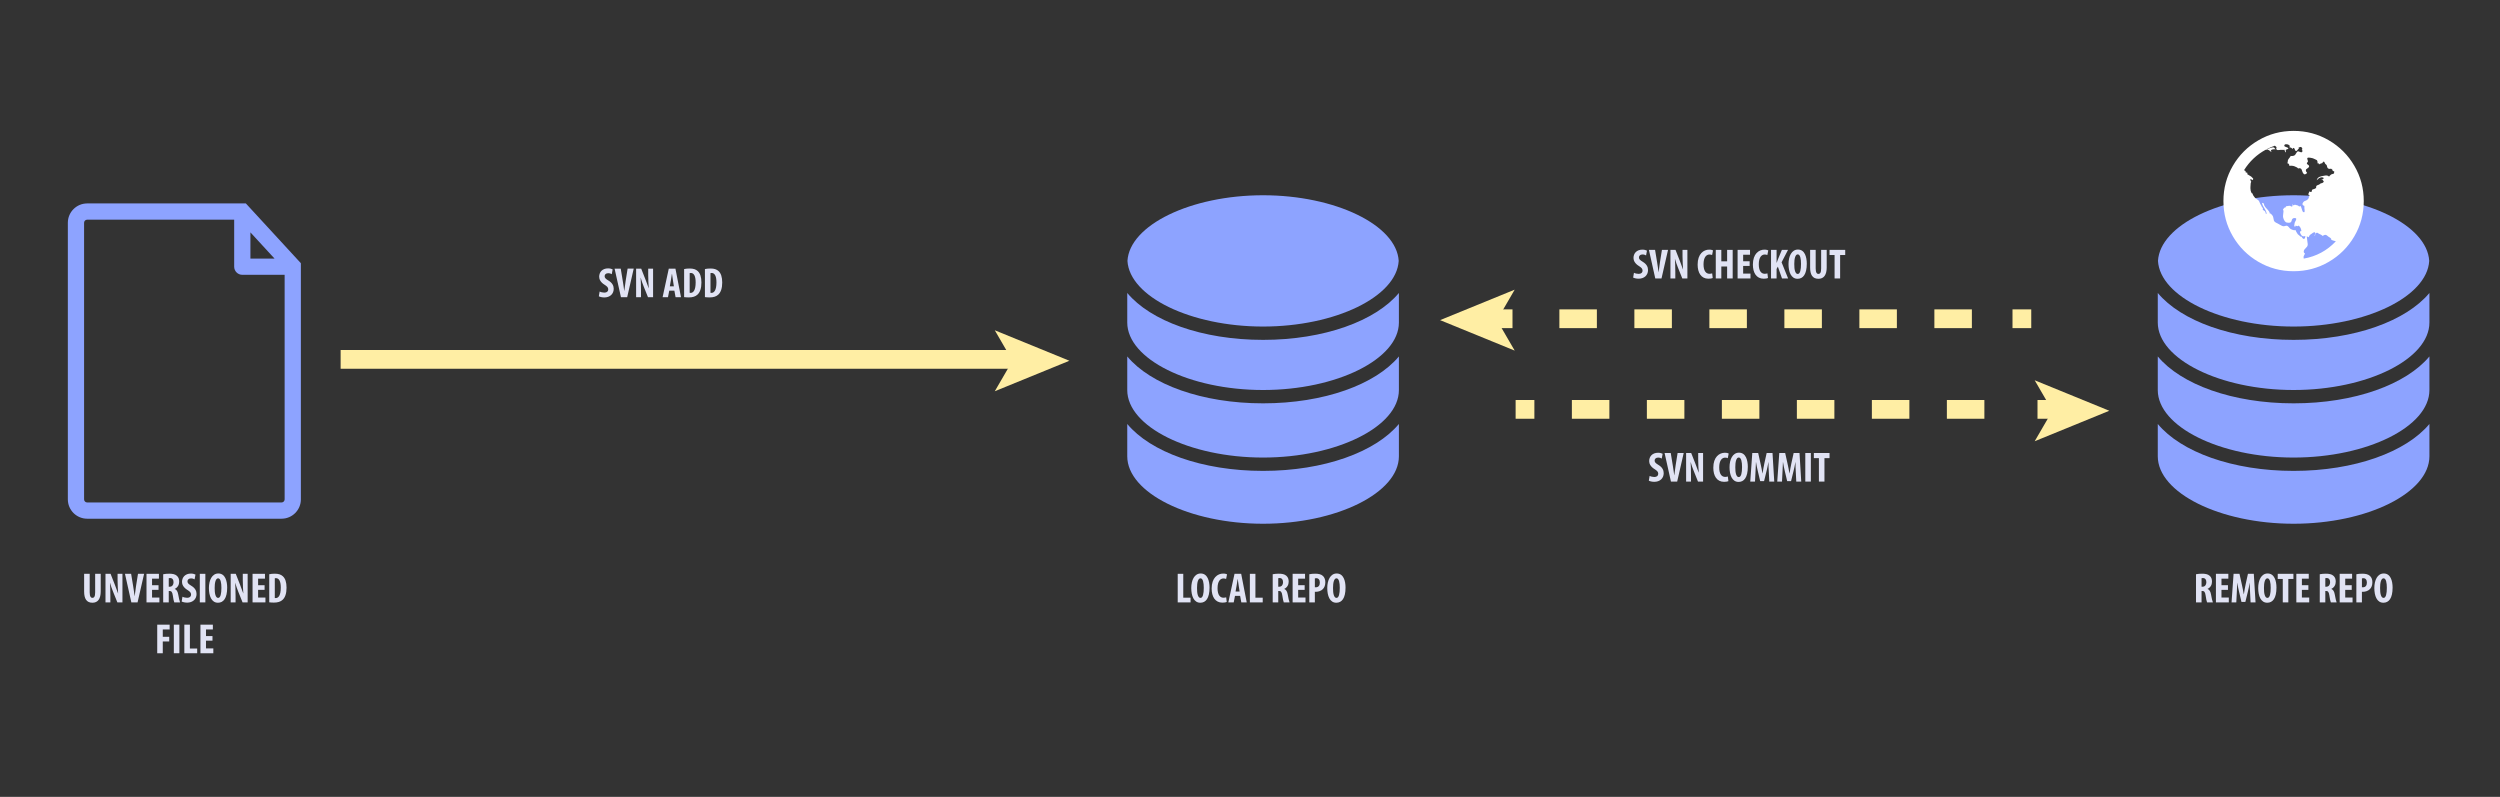 <svg version="1.1" id="Layer_1" xmlns="http://www.w3.org/2000/svg" xmlns:xlink="http://www.w3.org/1999/xlink" x="0px" y="0px"
	 width="800px" height="255px" viewBox="0 0 800 255" enable-background="new 0 0 800 255" xml:space="preserve">
<rect x="0" y="0" width="800" height="255" fill="#333333" stroke="none"/>
<path fill="#8DA3FF" d="M78.674,65.098H27.896c-3.409,0-6.186,2.778-6.186,6.188v88.513c0,3.415,2.777,6.189,6.186,6.189h62.197
	c3.413,0,6.187-2.774,6.187-6.189V84.229L78.674,65.098z M80.134,74.357l7.717,8.387h-7.717V74.357z M91.085,159.8
	c0,0.544-0.447,0.991-0.994,0.991H27.896c-0.547,0-0.99-0.447-0.99-0.991V71.286c0-0.547,0.443-0.99,0.99-0.99h47.04v15.047
	c0,1.433,1.167,2.595,2.6,2.595h13.549V159.8z"/>
<g>
	<g>
		<path fill="#8DA3FF" d="M733.95,62.483c23.157,0,42.738,9.561,43.4,21.005c-0.662,11.444-20.243,21.007-43.4,21.007
			s-42.735-9.561-43.399-21.007C691.215,72.043,710.793,62.483,733.95,62.483z"/>
		<path fill="#8DA3FF" d="M777.414,146c0,11.707-19.901,21.598-43.464,21.598c-23.56,0-43.462-9.891-43.462-21.598v-10.328
			c7.441,8.934,23.897,15.011,43.462,15.011c19.565,0,36.022-6.078,43.464-15.011V146L777.414,146z"/>
		<path fill="#8DA3FF" d="M777.414,124.819c0,11.707-19.901,21.599-43.464,21.599c-23.56,0-43.462-9.892-43.462-21.599v-10.758
			c7.441,8.933,23.897,15.008,43.462,15.008c19.565,0,36.022-6.079,43.464-15.008V124.819L777.414,124.819z"/>
		<path fill="#8DA3FF" d="M777.414,103.204c0,11.708-19.901,21.598-43.464,21.598c-23.56,0-43.462-9.89-43.462-21.598v-9.452
			c7.441,8.935,23.897,15.007,43.462,15.007c19.565,0,36.022-6.075,43.464-15.007V103.204z"/>
	</g>
</g>
<g>
	<path fill="#FFFFFF" d="M753.394,53.067c-2.008-3.44-4.732-6.163-8.171-8.171c-3.441-2.008-7.196-3.011-11.271-3.011
		c-4.073,0-7.832,1.003-11.271,3.011c-3.44,2.007-6.163,4.731-8.171,8.171c-2.008,3.44-3.012,7.197-3.012,11.271
		c0,4.074,1.004,7.83,3.012,11.271c2.008,3.439,4.73,6.163,8.171,8.171c3.439,2.007,7.196,3.011,11.271,3.011
		c4.073,0,7.832-1.004,11.271-3.011c3.438-2.007,6.163-4.731,8.171-8.171s3.011-7.198,3.011-11.271
		C756.404,60.264,755.401,56.506,753.394,53.067z M736.76,76.151c-0.195-0.234-0.264-0.429-0.204-0.585
		c-0.021,0.098-0.088,0.186-0.205,0.263c-0.098-0.117-0.272-0.263-0.527-0.438c-0.253-0.175-0.428-0.321-0.525-0.438
		c-0.039-0.059-0.093-0.142-0.161-0.249c-0.068-0.107-0.155-0.248-0.263-0.425c-0.106-0.174-0.185-0.326-0.234-0.453
		c-0.048-0.126-0.052-0.199-0.014-0.219c-0.371,0.157-0.905,0.049-1.607-0.321c-0.137-0.077-0.341-0.283-0.615-0.614
		c-0.271-0.332-0.555-0.477-0.848-0.438c-0.097,0.018-0.229,0.053-0.395,0.102c-0.165,0.049-0.306,0.073-0.423,0.073
		s-0.273-0.038-0.469-0.118c-0.155-0.057-0.366-0.17-0.629-0.334c-0.263-0.166-0.443-0.27-0.54-0.307
		c-0.253-0.137-0.381-0.205-0.381-0.205l-0.467-0.233c-0.117-0.059-0.239-0.151-0.365-0.277c-0.128-0.127-0.21-0.259-0.248-0.395
		c-0.039-0.117-0.088-0.351-0.146-0.703c-0.059-0.351-0.137-0.604-0.234-0.76c-0.116-0.194-0.283-0.389-0.496-0.584
		c-0.216-0.195-0.409-0.292-0.586-0.292c0.156,0,0.156-0.131,0-0.396c-0.155-0.263-0.292-0.453-0.409-0.568
		c-0.038-0.04-0.155-0.166-0.351-0.381c-0.195-0.213-0.36-0.399-0.497-0.555c-0.137-0.156-0.254-0.336-0.35-0.542
		c-0.099-0.205-0.117-0.375-0.06-0.511c0.019-0.02,0-0.049-0.058-0.088c-0.059-0.038-0.132-0.078-0.221-0.117
		c-0.086-0.039-0.17-0.073-0.247-0.103c-0.079-0.029-0.137-0.043-0.178-0.043c0.041,0.078,0.084,0.219,0.134,0.425
		c0.047,0.205,0.103,0.356,0.16,0.453c0.039,0.079,0.205,0.361,0.497,0.847c0.508,0.818,0.74,1.423,0.701,1.813
		c-0.116,0.039-0.195,0.019-0.233-0.059c-0.039-0.077-0.069-0.185-0.088-0.321c-0.021-0.137-0.039-0.234-0.059-0.292
		c-0.058-0.117-0.21-0.245-0.454-0.381c-0.243-0.135-0.395-0.272-0.453-0.409c0.021,0,0.044-0.009,0.073-0.03
		c0.031-0.02,0.055-0.029,0.074-0.029c0.02-0.175-0.082-0.398-0.307-0.672c-0.225-0.272-0.317-0.467-0.277-0.584
		c-0.157-0.117-0.294-0.347-0.41-0.687c-0.117-0.342-0.215-0.561-0.292-0.659c-0.079-0.117-0.176-0.219-0.292-0.307
		c-0.117-0.088-0.264-0.185-0.438-0.292c-0.176-0.107-0.293-0.179-0.352-0.219c-0.039-0.019-0.116-0.107-0.233-0.263
		c-0.645-0.78-0.838-1.198-0.585-1.257c-0.253,0.059-0.464-0.131-0.629-0.571c-0.167-0.438-0.22-0.774-0.161-1.008l-0.059-0.029
		c0.02-0.078,0.029-0.307,0.029-0.687c0-0.381,0.025-0.726,0.073-1.039c0.049-0.311,0.143-0.467,0.277-0.467
		c-0.135,0.02-0.237-0.102-0.305-0.365c-0.069-0.263-0.075-0.444-0.017-0.541c0.02-0.059,0.107-0.02,0.264,0.117
		c0.156,0.135,0.244,0.223,0.262,0.263c0.254-0.137,0.353-0.312,0.294-0.527c-0.04-0.077-0.244-0.282-0.615-0.614
		c-0.838-0.546-1.267-0.809-1.285-0.789c0.117-0.215,0.087-0.4-0.088-0.557c-0.195,0.119-0.307,0.146-0.336,0.089
		c-0.029-0.059-0.055-0.166-0.073-0.322c-0.021-0.157-0.068-0.245-0.146-0.263c-0.098-0.02-0.215-0.099-0.351-0.234
		c1.733-2.768,4.023-4.932,6.87-6.492c0.117-0.018,0.33-0.029,0.644-0.029c0.155,0.02,0.301,0.069,0.438,0.146
		c0.138,0.078,0.278,0.186,0.424,0.321c0.146,0.137,0.259,0.234,0.336,0.292c0.04-0.117-0.009-0.292-0.146-0.526
		c0.04-0.117,0.255-0.233,0.643-0.35c0.45-0.059,0.742-0.049,0.879,0.029c-0.116-0.175-0.312-0.419-0.584-0.73l-0.146,0.145
		c-0.157-0.136-0.566-0.068-1.229,0.206c-0.037,0.019-0.135,0.073-0.292,0.16c-0.155,0.088-0.282,0.151-0.379,0.191
		c-0.117,0.038-0.233,0.048-0.351,0.029c0.934-0.507,1.851-0.907,2.748-1.199c0.058,0.039,0.155,0.122,0.292,0.249
		c0.137,0.126,0.243,0.219,0.32,0.277c-0.058-0.039-0.096-0.02-0.116,0.059c-0.078,0.233-0.078,0.429,0,0.584
		c0.098,0.137,0.229,0.214,0.395,0.234s0.365,0.009,0.599-0.029c0.234-0.039,0.391-0.059,0.47-0.059l0.293,0.029
		c0.622,0.059,0.866,0,0.729-0.175c0.059,0.078,0.126,0.239,0.204,0.482c0.079,0.245,0.166,0.415,0.264,0.513
		c0.098-0.079,0.117-0.215,0.058-0.409c-0.058-0.195-0.058-0.332,0-0.41c0.02-0.039,0.079-0.078,0.176-0.117
		c0.098-0.039,0.21-0.083,0.336-0.132c0.128-0.049,0.21-0.083,0.25-0.102c0.117-0.079,0.038-0.214-0.235-0.409
		c-0.038-0.02-0.121-0.049-0.246-0.088c-0.128-0.038-0.24-0.078-0.338-0.117s-0.199-0.093-0.307-0.161
		c-0.106-0.068-0.155-0.146-0.146-0.234c0.01-0.088,0.063-0.201,0.16-0.336c0.117-0.099,0.308-0.137,0.57-0.117
		c0.263,0.019,0.464,0.068,0.6,0.145c0.527,0.293,0.605,0.556,0.235,0.791c0.194,0.018,0.429,0.097,0.7,0.234
		c0.272,0.137,0.381,0.283,0.322,0.438c0.156-0.292,0.312-0.438,0.469-0.438c0.097,0.02,0.189,0.151,0.277,0.394
		s0.141,0.375,0.159,0.395c0.156,0.215,0.312,0.263,0.469,0.146c0.155-0.117,0.315-0.287,0.483-0.511
		c0.164-0.225,0.257-0.327,0.277-0.307c-0.196-0.077-0.215-0.155-0.059-0.233c0.292-0.175,0.556-0.225,0.788-0.146
		c0.059,0.039,0.138,0.128,0.233,0.264c0.176,0.35,0.146,0.517-0.087,0.496c0.176,0.157,0.247,0.352,0.219,0.586
		s-0.181,0.34-0.454,0.322c-0.097,0-0.237-0.049-0.424-0.146c-0.185-0.098-0.326-0.151-0.423-0.161
		c-0.099-0.01-0.235,0.043-0.411,0.161c-0.077,0.097-0.18,0.263-0.307,0.497c-0.126,0.234-0.239,0.4-0.336,0.497
		c-0.292,0.292-0.779,0.4-1.462,0.321c0.06,0,0.054,0.059-0.015,0.176c-0.068,0.117-0.161,0.248-0.277,0.395
		c-0.117,0.146-0.186,0.229-0.206,0.248c-0.175,0.195-0.292,0.42-0.35,0.673c0,0.039-0.009,0.17-0.029,0.395
		c-0.021,0.223-0.059,0.395-0.117,0.512c0.233-0.059,0.419,0.058,0.556,0.351c0.116,0.273,0.116,0.42,0,0.438
		c0.643-0.097,1.208-0.057,1.696,0.118c0.7,0.253,1.103,0.506,1.198,0.76c0.116-0.175,0.399-0.186,0.848-0.029
		c0.176,0.097,0.331,0.389,0.468,0.876c0.079,0.292,0.21,0.546,0.395,0.76c0.186,0.214,0.386,0.272,0.6,0.175l0.087-0.059
		c0.078-0.039,0.143-0.073,0.19-0.102c0.049-0.029,0.102-0.068,0.161-0.117c0.058-0.049,0.092-0.093,0.102-0.131
		c0.009-0.039-0.006-0.079-0.044-0.117c-0.137-0.117-0.237-0.278-0.307-0.482c-0.066-0.205-0.053-0.386,0.045-0.541
		c0.058-0.078,0.214-0.195,0.466-0.352c0.254-0.155,0.411-0.311,0.47-0.468c0.079-0.254-0.02-0.462-0.293-0.628
		s-0.409-0.316-0.409-0.453c0-0.099,0.062-0.215,0.189-0.352c0.127-0.136,0.181-0.263,0.162-0.38c0-0.059-0.035-0.181-0.104-0.365
		c-0.066-0.186-0.106-0.322-0.117-0.409c-0.01-0.088,0.034-0.19,0.132-0.307c0.137-0.078,0.458-0.073,0.966,0.015
		c0.506,0.088,0.838,0.179,0.993,0.278c0.06,0.038,0.186,0.097,0.381,0.175c0.194,0.077,0.365,0.16,0.512,0.249
		c0.146,0.087,0.229,0.17,0.247,0.248h-0.145c0.135,0.117,0.219,0.253,0.248,0.41c0.029,0.156-0.044,0.273-0.219,0.35
		c0.115-0.019,0.271,0.011,0.467,0.088c0.312,0.117,0.321,0.225,0.029,0.321c0.059-0.019,0.142-0.039,0.249-0.059
		c0.105-0.018,0.189-0.048,0.248-0.087c0.038-0.019,0.088-0.053,0.146-0.102c0.06-0.048,0.103-0.079,0.132-0.088
		c0.029-0.009,0.073-0.02,0.132-0.029s0.117,0.005,0.175,0.044c0.021,0,0.062-0.049,0.132-0.146
		c0.066-0.097,0.141-0.194,0.218-0.292c0.078-0.097,0.146-0.146,0.206-0.146c0.058,0,0.111,0.024,0.16,0.073
		c0.048,0.049,0.087,0.102,0.116,0.161c0.029,0.058,0.059,0.122,0.088,0.19c0.029,0.067,0.053,0.122,0.073,0.161
		c0.038,0.098,0.131,0.2,0.277,0.307c0.146,0.108,0.237,0.21,0.276,0.307c0.021,0.059,0.06,0.205,0.117,0.439
		c0.059,0.234,0.138,0.395,0.234,0.482c0.097,0.088,0.243,0.161,0.438,0.219c0.039,0.02,0.128,0.01,0.263-0.029
		c0.136-0.039,0.248-0.049,0.337-0.029c0.087,0.019,0.131,0.097,0.131,0.234c0.116-0.117,0.176-0.195,0.176-0.234
		c0.02,0.253,0.082,0.458,0.189,0.613c0.108,0.156,0.277,0.225,0.511,0.205l-0.058,0.643c-0.059,0.098-0.204,0.171-0.438,0.219
		c-0.233,0.049-0.38,0.093-0.438,0.131c-0.059,0.02-0.201,0.137-0.425,0.352c-0.225,0.214-0.316,0.341-0.277,0.38
		c-0.331-0.371-0.828-0.479-1.49-0.322c-0.74,0.117-1.248,0.234-1.521,0.351c-0.311,0.156-0.526,0.302-0.643,0.438
		c-0.021,0.02-0.054,0.087-0.103,0.204c-0.048,0.117-0.097,0.225-0.145,0.321c-0.051,0.097-0.093,0.146-0.131,0.146
		c0.116-0.019,0.248-0.112,0.394-0.278s0.239-0.258,0.277-0.277c0.507-0.331,0.925-0.448,1.259-0.348
		c0.429,0.117,0.496,0.272,0.204,0.468c-0.038,0.039-0.141,0.053-0.307,0.044c-0.165-0.01-0.277-0.005-0.336,0.014
		c0.177,0.039,0.321,0.093,0.439,0.161c0.116,0.068,0.146,0.161,0.087,0.278c0.312,0.175,0.37,0.371,0.176,0.584
		c-0.254,0.254-0.555,0.361-0.906,0.321c0.06,0,0.06,0.04,0,0.117l-0.497,0.322c-0.039,0.02-0.167,0.069-0.38,0.146
		c-0.216,0.079-0.362,0.166-0.438,0.263c-0.059,0.078-0.088,0.195-0.088,0.352s-0.011,0.273-0.029,0.351
		c-0.021,0.079-0.099,0.097-0.233,0.059c-0.059,0.117-0.239,0.21-0.542,0.278c-0.302,0.067-0.501,0.17-0.6,0.307
		c0.117,0.157,0.107,0.312-0.029,0.467c-0.233,0.195-0.438,0.175-0.613-0.059c-0.097,0.04-0.171,0.137-0.219,0.293
		c-0.05,0.156-0.123,0.263-0.22,0.322c0.137,0.214,0.117,0.371-0.059,0.468c0.02,0,0.063,0.02,0.132,0.058
		c0.067,0.039,0.141,0.088,0.219,0.146c0.079,0.058,0.126,0.087,0.146,0.087c-0.079,0.175-0.187,0.263-0.321,0.263
		c0.117,0.312-0.029,0.653-0.438,1.022c-0.079,0.079-0.201,0.157-0.365,0.234c-0.167,0.078-0.317,0.142-0.454,0.19
		c-0.137,0.049-0.214,0.083-0.234,0.102c-0.195,0.177-0.341,0.356-0.438,0.542c-0.097,0.185-0.111,0.365-0.043,0.541
		c0.067,0.175,0.248,0.292,0.541,0.351l0.028,0.234v0.525l0.029,0.234c0.02,0.137,0.035,0.259,0.044,0.367s0.009,0.243,0,0.409
		c-0.009,0.165-0.054,0.258-0.132,0.277c-0.077,0.021-0.185,0-0.321-0.058c-0.156-0.079-0.342-0.507-0.557-1.288
		c-0.038-0.194-0.155-0.427-0.35-0.701c-0.099,0.097-0.181,0.161-0.249,0.19c-0.067,0.029-0.117,0.035-0.145,0.014
		c-0.029-0.02-0.084-0.063-0.161-0.131c-0.079-0.068-0.146-0.123-0.205-0.161c-0.098-0.057-0.269-0.106-0.513-0.145
		c-0.242-0.04-0.394-0.089-0.452-0.146c-0.468,0.35-0.751,0.262-0.848-0.263c-0.04,0.097-0.035,0.229,0.015,0.394
		c0.048,0.166,0.073,0.258,0.073,0.278c-0.138,0.254-0.351,0.272-0.643,0.059c-0.117-0.117-0.386-0.132-0.805-0.044
		c-0.42,0.088-0.697,0.103-0.834,0.044c0.021,0,0.06,0.029,0.117,0.087c0.059,0.039,0.099,0.068,0.117,0.088
		c-0.021,0.078-0.05,0.135-0.088,0.175c-0.04,0.039-0.078,0.053-0.117,0.043c-0.039-0.009-0.083-0.009-0.131,0
		c-0.05,0.009-0.094,0.024-0.132,0.044c-0.079,0.058-0.176,0.16-0.292,0.306c-0.117,0.146-0.205,0.239-0.264,0.278
		c0.116,0.312,0.17,0.551,0.161,0.716c-0.011,0.166-0.04,0.411-0.089,0.732c-0.048,0.321-0.073,0.579-0.073,0.774
		c0,0.311,0.093,0.673,0.277,1.083c0.187,0.409,0.404,0.691,0.659,0.848c0.137,0.078,0.37,0.126,0.701,0.145
		c0.331,0.021,0.565,0,0.702-0.057c0.116-0.059,0.204-0.127,0.262-0.205c0.06-0.078,0.107-0.191,0.146-0.336
		c0.04-0.146,0.068-0.249,0.088-0.307c0.137-0.371,0.391-0.566,0.759-0.585c0.236-0.019,0.405,0.006,0.514,0.073
		c0.107,0.069,0.15,0.161,0.132,0.279c-0.021,0.116-0.059,0.238-0.117,0.366c-0.059,0.126-0.132,0.267-0.219,0.424
		c-0.088,0.156-0.143,0.273-0.161,0.352c-0.038,0.155-0.073,0.375-0.103,0.658c-0.028,0.283-0.053,0.453-0.073,0.511
		c0.039,0.02,0.185,0.029,0.438,0.029c0-0.038,0.015-0.103,0.045-0.19c0.028-0.088,0.043-0.141,0.043-0.161
		c0.097,0.157,0.254,0.243,0.468,0.263c0.215,0.02,0.37-0.059,0.469-0.234c0.038,0.058,0.155,0.206,0.351,0.439
		s0.301,0.428,0.321,0.584c0.021,0.078,0.059,0.205,0.117,0.38s0.078,0.297,0.059,0.367c-0.019,0.067-0.117,0.102-0.292,0.102
		c-0.078,0-0.127,0.029-0.146,0.088c-0.021,0.059-0.021,0.13,0,0.218c0.02,0.087,0.045,0.171,0.073,0.25
		c0.028,0.078,0.067,0.161,0.117,0.249c0.048,0.086,0.072,0.14,0.072,0.159c0.352,0.643,0.829,0.818,1.434,0.527
		c0,0.564-0.137,0.876-0.411,0.935C737.13,76.483,736.955,76.385,736.76,76.151z M737.196,82.756
		c-0.037-0.195-0.058-0.35-0.057-0.467c-0.02-0.157,0.05-0.365,0.205-0.628c0.155-0.264,0.233-0.464,0.233-0.599
		c-0.312-0.079-0.429-0.333-0.352-0.761c0.04-0.292,0.321-0.682,0.849-1.169c0.37-0.333,0.486-0.8,0.351-1.404
		c-0.059-0.253-0.107-0.625-0.146-1.11c-0.038-0.488-0.078-0.829-0.117-1.024c0,0.059,0.092,0.113,0.278,0.161
		c0.185,0.048,0.298,0.113,0.336,0.19c0.038-0.059,0.088-0.166,0.146-0.322c0.06-0.156,0.117-0.272,0.175-0.351
		c0.04-0.06,0.122-0.131,0.249-0.22c0.127-0.088,0.209-0.141,0.249-0.161c0.039-0.019,0.126-0.083,0.262-0.188
		c0.137-0.108,0.249-0.19,0.338-0.249c0.087-0.058,0.204-0.102,0.35-0.131c0.146-0.029,0.249,0.015,0.308,0.131
		c0.098,0.117,0.078,0.296-0.059,0.541c-0.137,0.244-0.137,0.414,0,0.512c0.02-0.059,0.038-0.186,0.059-0.381
		c0.02-0.195,0.078-0.341,0.175-0.439c0.117-0.116,0.229-0.185,0.337-0.203c0.107-0.02,0.204-0.005,0.292,0.043
		c0.087,0.049,0.189,0.116,0.307,0.205c0.117,0.088,0.224,0.141,0.321,0.16c0.293,0.098,0.643,0.312,1.054,0.644
		c-0.021-0.02-0.021-0.044,0-0.073c0.018-0.029,0.057-0.059,0.116-0.087c0.059-0.03,0.111-0.059,0.161-0.088
		c0.048-0.029,0.101-0.054,0.159-0.073l0.088-0.029c0.137,0,0.234-0.009,0.292-0.029c0.059-0.021,0.143,0,0.249,0.058
		c0.105,0.058,0.18,0.103,0.219,0.131c0.039,0.03,0.107,0.082,0.204,0.161c0.097,0.078,0.166,0.137,0.204,0.175
		c0.06,0.039,0.165,0.106,0.322,0.205c0.155,0.097,0.277,0.175,0.365,0.232c0.089,0.059,0.166,0.147,0.234,0.263
		c0.067,0.119,0.092,0.245,0.072,0.382c0.117,0.02,0.351,0.097,0.701,0.232c0.061,0.04,0.181,0.074,0.367,0.102
		c0.185,0.029,0.307,0.075,0.364,0.132C744.633,80.213,741.211,82.054,737.196,82.756z"/>
</g>
<g>
	<g>
		<path fill="#8DA3FF" d="M404.185,62.483c23.157,0,42.738,9.561,43.4,21.005c-0.662,11.444-20.243,21.007-43.4,21.007
			s-42.736-9.561-43.4-21.007C361.448,72.043,381.027,62.483,404.185,62.483z"/>
		<path fill="#8DA3FF" d="M447.648,146c0,11.707-19.902,21.598-43.464,21.598c-23.561,0-43.462-9.891-43.462-21.598v-10.328
			c7.441,8.934,23.897,15.011,43.462,15.011s36.022-6.078,43.464-15.011V146L447.648,146z"/>
		<path fill="#8DA3FF" d="M447.648,124.819c0,11.707-19.902,21.599-43.464,21.599c-23.561,0-43.462-9.892-43.462-21.599v-10.758
			c7.441,8.933,23.897,15.008,43.462,15.008s36.022-6.079,43.464-15.008V124.819L447.648,124.819z"/>
		<path fill="#8DA3FF" d="M447.648,103.204c0,11.708-19.902,21.598-43.464,21.598c-23.561,0-43.462-9.89-43.462-21.598v-9.452
			c7.441,8.935,23.897,15.007,43.462,15.007s36.022-6.075,43.464-15.007V103.204z"/>
	</g>
</g>
<g>
	<path fill="#E1E3F4" d="M28.701,183.623v5.942c0,1.343,0.393,1.75,0.868,1.75c0.515,0,0.881-0.366,0.881-1.75v-5.942h1.777v5.63
		c0,2.347-0.896,3.622-2.646,3.622c-1.913,0-2.659-1.329-2.659-3.608v-5.643H28.701z"/>
	<path fill="#E1E3F4" d="M33.756,192.766v-9.143h1.628l1.411,3.595c0.285,0.692,0.719,1.872,0.977,2.659h0.027
		c-0.054-0.95-0.176-2.55-0.176-4.232v-2.021h1.56v9.143h-1.628l-1.397-3.486c-0.312-0.76-0.719-1.926-0.936-2.74h-0.027
		c0.054,0.923,0.122,2.333,0.122,4.165v2.062H33.756z"/>
	<path fill="#E1E3F4" d="M42.028,192.766l-2.035-9.143h1.967l0.651,3.948c0.149,0.99,0.339,2.103,0.461,3.174h0.027
		c0.123-1.085,0.271-2.184,0.434-3.215l0.624-3.907h1.954l-2.089,9.143H42.028z"/>
	<path fill="#E1E3F4" d="M50.733,188.75h-2.075v2.469h2.347v1.546H46.88v-9.143h3.975v1.546h-2.197v2.103h2.075V188.75z"/>
	<path fill="#E1E3F4" d="M52.222,183.758c0.556-0.108,1.262-0.176,1.94-0.176c0.977,0,1.858,0.136,2.442,0.678
		c0.556,0.502,0.732,1.112,0.732,1.899c0,0.977-0.488,1.858-1.411,2.279v0.027c0.624,0.258,0.936,0.828,1.112,1.818
		c0.176,1.018,0.42,2.143,0.583,2.482h-1.858c-0.122-0.258-0.326-1.18-0.461-2.198c-0.163-1.125-0.448-1.451-1.031-1.451H54v3.649
		h-1.777V183.758z M54,187.747h0.325c0.773,0,1.208-0.624,1.208-1.424c0-0.787-0.312-1.33-1.099-1.356
		c-0.163,0-0.339,0.014-0.434,0.054V187.747z"/>
	<path fill="#E1E3F4" d="M58.391,190.948c0.366,0.204,1.003,0.353,1.505,0.353c0.828,0,1.248-0.434,1.248-1.031
		c0-0.665-0.407-0.99-1.18-1.492c-1.248-0.759-1.723-1.723-1.723-2.55c0-1.465,0.977-2.686,2.876-2.686
		c0.61,0,1.18,0.176,1.438,0.326l-0.285,1.533c-0.258-0.163-0.651-0.312-1.153-0.312c-0.76,0-1.126,0.461-1.126,0.936
		c0,0.556,0.271,0.841,1.248,1.438c1.221,0.732,1.655,1.655,1.655,2.618c0,1.668-1.234,2.768-3.011,2.768
		c-0.733,0-1.438-0.19-1.75-0.366L58.391,190.948z"/>
	<path fill="#E1E3F4" d="M65.714,183.623v9.143h-1.777v-9.143H65.714z"/>
	<path fill="#E1E3F4" d="M69.74,192.874c-2.076,0-2.889-2.197-2.889-4.707c0-2.496,0.99-4.653,3.025-4.653
		c2.197,0,2.821,2.428,2.821,4.517c0,3.446-1.221,4.843-2.943,4.843H69.74z M69.808,191.328c0.76,0,1.044-1.356,1.044-3.215
		c0-1.614-0.244-3.052-1.058-3.052c-0.787,0-1.112,1.438-1.099,3.093c-0.027,1.818,0.312,3.174,1.099,3.174H69.808z"/>
	<path fill="#E1E3F4" d="M73.82,192.766v-9.143h1.628l1.411,3.595c0.285,0.692,0.719,1.872,0.977,2.659h0.027
		c-0.054-0.95-0.176-2.55-0.176-4.232v-2.021h1.56v9.143h-1.628l-1.397-3.486c-0.312-0.76-0.719-1.926-0.936-2.74h-0.027
		c0.054,0.923,0.122,2.333,0.122,4.165v2.062H73.82z"/>
	<path fill="#E1E3F4" d="M84.668,188.75h-2.075v2.469h2.347v1.546h-4.124v-9.143h3.975v1.546h-2.197v2.103h2.075V188.75z"/>
	<path fill="#E1E3F4" d="M86.157,183.758c0.448-0.108,1.099-0.176,1.804-0.176c1.153,0,1.954,0.271,2.537,0.814
		c0.787,0.706,1.194,1.913,1.194,3.689c0,1.845-0.475,3.161-1.275,3.866c-0.624,0.583-1.52,0.882-2.781,0.882
		c-0.569,0-1.125-0.054-1.479-0.095V183.758z M87.935,191.355c0.095,0.027,0.217,0.027,0.312,0.027c0.854,0,1.601-0.841,1.601-3.364
		c0-1.872-0.488-3.012-1.56-3.012c-0.122,0-0.244,0-0.353,0.041V191.355z"/>
	<path fill="#E1E3F4" d="M50.311,199.892h3.975v1.546h-2.197v2.347h2.062v1.479h-2.062v3.771h-1.777V199.892z"/>
	<path fill="#E1E3F4" d="M57.403,199.892v9.143h-1.777v-9.143H57.403z"/>
	<path fill="#E1E3F4" d="M58.987,199.892h1.777v7.637h2.333v1.506h-4.11V199.892z"/>
	<path fill="#E1E3F4" d="M67.992,205.02h-2.075v2.469h2.347v1.546h-4.124v-9.143h3.975v1.546h-2.197v2.103h2.075V205.02z"/>
</g>
<g>
	<path fill="#E1E3F4" d="M191.885,93.288c0.366,0.204,1.003,0.353,1.505,0.353c0.828,0,1.248-0.434,1.248-1.031
		c0-0.665-0.407-0.99-1.18-1.492c-1.248-0.759-1.723-1.723-1.723-2.55c0-1.465,0.977-2.686,2.876-2.686
		c0.61,0,1.18,0.176,1.438,0.325l-0.285,1.533c-0.258-0.163-0.651-0.312-1.153-0.312c-0.76,0-1.126,0.461-1.126,0.936
		c0,0.556,0.271,0.841,1.248,1.438c1.221,0.732,1.655,1.655,1.655,2.618c0,1.668-1.234,2.768-3.011,2.768
		c-0.733,0-1.438-0.19-1.75-0.366L191.885,93.288z"/>
	<path fill="#E1E3F4" d="M198.705,95.106l-2.035-9.143h1.967l0.651,3.948c0.149,0.99,0.339,2.103,0.461,3.174h0.027
		c0.122-1.085,0.271-2.184,0.434-3.215l0.624-3.907h1.954l-2.089,9.143H198.705z"/>
	<path fill="#E1E3F4" d="M203.558,95.106v-9.143h1.628l1.411,3.595c0.285,0.692,0.719,1.872,0.977,2.659h0.027
		c-0.054-0.95-0.176-2.55-0.176-4.232v-2.021h1.56v9.143h-1.628l-1.397-3.486c-0.312-0.76-0.719-1.926-0.936-2.74h-0.027
		c0.054,0.923,0.122,2.333,0.122,4.165v2.062H203.558z"/>
	<path fill="#E1E3F4" d="M214.161,93.017l-0.407,2.089h-1.723l1.98-9.143h2.13l1.777,9.143h-1.736l-0.38-2.089H214.161z
		 M215.64,91.633l-0.298-1.913c-0.095-0.556-0.217-1.479-0.298-2.076h-0.041c-0.095,0.61-0.23,1.546-0.325,2.076l-0.339,1.913
		H215.64z"/>
	<path fill="#E1E3F4" d="M218.919,86.099c0.448-0.108,1.099-0.176,1.804-0.176c1.153,0,1.954,0.271,2.537,0.814
		c0.787,0.706,1.194,1.913,1.194,3.689c0,1.845-0.475,3.161-1.275,3.866c-0.624,0.583-1.52,0.882-2.781,0.882
		c-0.569,0-1.125-0.054-1.479-0.095V86.099z M220.696,93.695c0.095,0.027,0.217,0.027,0.312,0.027c0.854,0,1.601-0.841,1.601-3.364
		c0-1.872-0.488-3.012-1.56-3.012c-0.122,0-0.244,0-0.353,0.041V93.695z"/>
	<path fill="#E1E3F4" d="M225.576,86.099c0.448-0.108,1.099-0.176,1.804-0.176c1.153,0,1.954,0.271,2.537,0.814
		c0.787,0.706,1.194,1.913,1.194,3.689c0,1.845-0.475,3.161-1.275,3.866c-0.624,0.583-1.52,0.882-2.781,0.882
		c-0.569,0-1.125-0.054-1.479-0.095V86.099z M227.353,93.695c0.095,0.027,0.217,0.027,0.312,0.027c0.854,0,1.601-0.841,1.601-3.364
		c0-1.872-0.488-3.012-1.56-3.012c-0.122,0-0.244,0-0.353,0.041V93.695z"/>
</g>
<g>
	<path fill="#E1E3F4" d="M527.883,152.288c0.366,0.204,1.004,0.353,1.506,0.353c0.827,0,1.248-0.434,1.248-1.031
		c0-0.665-0.407-0.99-1.18-1.492c-1.248-0.759-1.723-1.723-1.723-2.55c0-1.465,0.977-2.686,2.875-2.686
		c0.61,0,1.181,0.176,1.438,0.325l-0.285,1.533c-0.258-0.163-0.651-0.312-1.153-0.312c-0.76,0-1.126,0.461-1.126,0.936
		c0,0.556,0.271,0.841,1.248,1.438c1.221,0.732,1.655,1.655,1.655,2.618c0,1.668-1.234,2.768-3.012,2.768
		c-0.732,0-1.438-0.19-1.75-0.366L527.883,152.288z"/>
	<path fill="#E1E3F4" d="M534.703,154.106l-2.034-9.143h1.967l0.651,3.948c0.148,0.99,0.339,2.103,0.461,3.174h0.027
		c0.122-1.085,0.271-2.184,0.434-3.215l0.624-3.907h1.953l-2.089,9.143H534.703z"/>
	<path fill="#E1E3F4" d="M539.557,154.106v-9.143h1.628l1.41,3.595c0.285,0.692,0.719,1.872,0.977,2.659h0.027
		c-0.054-0.95-0.177-2.55-0.177-4.232v-2.021h1.561v9.143h-1.628l-1.397-3.486c-0.312-0.76-0.719-1.926-0.936-2.74h-0.027
		c0.055,0.923,0.122,2.333,0.122,4.165v2.062H539.557z"/>
	<path fill="#E1E3F4" d="M553.089,153.97c-0.258,0.122-0.76,0.217-1.37,0.217c-2.347,0-3.459-1.913-3.459-4.517
		c0-3.446,1.913-4.789,3.69-4.789c0.623,0,1.058,0.136,1.234,0.244l-0.299,1.492c-0.203-0.095-0.435-0.176-0.827-0.176
		c-1.004,0-1.913,0.868-1.913,3.133c0,2.184,0.827,3.039,1.913,3.039c0.298,0,0.637-0.068,0.854-0.136L553.089,153.97z"/>
	<path fill="#E1E3F4" d="M556.343,154.214c-2.075,0-2.89-2.197-2.89-4.707c0-2.496,0.99-4.653,3.025-4.653
		c2.197,0,2.821,2.428,2.821,4.517c0,3.446-1.221,4.843-2.943,4.843H556.343z M556.41,152.668c0.76,0,1.045-1.356,1.045-3.215
		c0-1.614-0.244-3.052-1.058-3.052c-0.787,0-1.112,1.438-1.1,3.093c-0.026,1.818,0.312,3.174,1.1,3.174H556.41z"/>
	<path fill="#E1E3F4" d="M566.011,150.905c-0.055-0.868-0.109-2.035-0.096-3.025h-0.026c-0.163,0.977-0.407,2.103-0.584,2.808
		l-0.8,3.269h-1.248l-0.76-3.215c-0.177-0.732-0.421-1.872-0.569-2.862H561.9c-0.027,0.99-0.096,2.144-0.136,3.052l-0.163,3.174
		h-1.52l0.651-9.143h1.886l0.732,3.31c0.244,1.153,0.475,2.17,0.638,3.201h0.041c0.135-1.017,0.339-2.048,0.569-3.201l0.732-3.31
		h1.872l0.556,9.143h-1.587L566.011,150.905z"/>
	<path fill="#E1E3F4" d="M574.647,150.905c-0.055-0.868-0.109-2.035-0.096-3.025h-0.026c-0.163,0.977-0.407,2.103-0.584,2.808
		l-0.8,3.269h-1.248l-0.76-3.215c-0.177-0.732-0.421-1.872-0.569-2.862h-0.027c-0.027,0.99-0.096,2.144-0.136,3.052l-0.163,3.174
		h-1.52l0.651-9.143h1.886l0.732,3.31c0.244,1.153,0.475,2.17,0.638,3.201h0.041c0.135-1.017,0.339-2.048,0.569-3.201l0.732-3.31
		h1.872l0.556,9.143h-1.587L574.647,150.905z"/>
	<path fill="#E1E3F4" d="M579.472,144.963v9.143h-1.776v-9.143H579.472z"/>
	<path fill="#E1E3F4" d="M582.048,146.604h-1.614v-1.642h5.019v1.642h-1.628v7.501h-1.776V146.604z"/>
</g>
<g>
	<path fill="#E1E3F4" d="M522.866,87.288c0.366,0.204,1.004,0.353,1.506,0.353c0.827,0,1.248-0.434,1.248-1.031
		c0-0.665-0.407-0.99-1.18-1.492c-1.248-0.759-1.724-1.723-1.724-2.55c0-1.465,0.978-2.686,2.876-2.686
		c0.61,0,1.181,0.176,1.438,0.325l-0.285,1.533c-0.258-0.163-0.651-0.312-1.153-0.312c-0.76,0-1.126,0.461-1.126,0.936
		c0,0.556,0.271,0.841,1.248,1.438c1.221,0.732,1.655,1.655,1.655,2.618c0,1.668-1.234,2.768-3.012,2.768
		c-0.732,0-1.438-0.19-1.75-0.366L522.866,87.288z"/>
	<path fill="#E1E3F4" d="M529.687,89.106l-2.034-9.143h1.967l0.651,3.948c0.148,0.99,0.339,2.103,0.461,3.174h0.027
		c0.122-1.085,0.271-2.184,0.434-3.215l0.624-3.907h1.953l-2.089,9.143H529.687z"/>
	<path fill="#E1E3F4" d="M534.54,89.106v-9.143h1.628l1.41,3.595c0.285,0.692,0.719,1.872,0.977,2.659h0.027
		c-0.055-0.95-0.177-2.55-0.177-4.232v-2.021h1.561v9.143h-1.628l-1.397-3.486c-0.312-0.76-0.719-1.926-0.936-2.74h-0.027
		c0.055,0.923,0.122,2.333,0.122,4.165v2.062H534.54z"/>
	<path fill="#E1E3F4" d="M548.072,88.97c-0.258,0.122-0.76,0.217-1.37,0.217c-2.347,0-3.459-1.913-3.459-4.517
		c0-3.446,1.913-4.789,3.69-4.789c0.623,0,1.058,0.136,1.234,0.244l-0.299,1.492c-0.203-0.095-0.435-0.176-0.827-0.176
		c-1.004,0-1.913,0.868-1.913,3.133c0,2.184,0.827,3.039,1.913,3.039c0.298,0,0.638-0.068,0.854-0.136L548.072,88.97z"/>
	<path fill="#E1E3F4" d="M550.823,79.963v3.663h1.858v-3.663h1.777v9.143h-1.777v-3.825h-1.858v3.825h-1.776v-9.143H550.823z"/>
	<path fill="#E1E3F4" d="M559.882,85.091h-2.076v2.469h2.347v1.546h-4.123v-9.143h3.975v1.547h-2.198v2.103h2.076V85.091z"/>
	<path fill="#E1E3F4" d="M565.752,88.97c-0.258,0.122-0.76,0.217-1.37,0.217c-2.347,0-3.459-1.913-3.459-4.517
		c0-3.446,1.913-4.789,3.69-4.789c0.623,0,1.058,0.136,1.234,0.244l-0.299,1.492c-0.203-0.095-0.435-0.176-0.827-0.176
		c-1.004,0-1.913,0.868-1.913,3.133c0,2.184,0.827,3.039,1.913,3.039c0.298,0,0.638-0.068,0.854-0.136L565.752,88.97z"/>
	<path fill="#E1E3F4" d="M566.727,79.963h1.776v4.11h0.041c0.149-0.38,0.285-0.787,0.435-1.18l1.221-2.93h1.967l-2.062,3.975
		l2.09,5.168h-1.954l-1.329-3.785l-0.407,0.746v3.039h-1.776V79.963z"/>
	<path fill="#E1E3F4" d="M575.215,89.214c-2.075,0-2.89-2.197-2.89-4.707c0-2.496,0.99-4.653,3.025-4.653
		c2.197,0,2.821,2.428,2.821,4.517c0,3.446-1.221,4.843-2.943,4.843H575.215z M575.282,87.668c0.76,0,1.045-1.356,1.045-3.215
		c0-1.614-0.244-3.052-1.058-3.052c-0.787,0-1.113,1.438-1.1,3.093c-0.026,1.818,0.312,3.174,1.1,3.174H575.282z"/>
	<path fill="#E1E3F4" d="M581.018,79.963v5.942c0,1.343,0.394,1.75,0.868,1.75c0.516,0,0.882-0.366,0.882-1.75v-5.942h1.776v5.63
		c0,2.347-0.895,3.622-2.645,3.622c-1.913,0-2.659-1.329-2.659-3.608v-5.643H581.018z"/>
	<path fill="#E1E3F4" d="M587.064,81.604h-1.614v-1.642h5.019v1.642h-1.628v7.501h-1.776V81.604z"/>
</g>
<g>
	<path fill="#E1E3F4" d="M376.868,183.623h1.776v7.637h2.334v1.506h-4.11V183.623z"/>
	<path fill="#E1E3F4" d="M384.096,192.874c-2.075,0-2.89-2.197-2.89-4.707c0-2.496,0.99-4.653,3.025-4.653
		c2.197,0,2.821,2.428,2.821,4.517c0,3.446-1.221,4.843-2.943,4.843H384.096z M384.163,191.328c0.76,0,1.045-1.356,1.045-3.215
		c0-1.614-0.244-3.052-1.058-3.052c-0.787,0-1.113,1.438-1.1,3.093c-0.026,1.818,0.312,3.174,1.1,3.174H384.163z"/>
	<path fill="#E1E3F4" d="M392.557,192.63c-0.258,0.122-0.76,0.217-1.37,0.217c-2.347,0-3.459-1.913-3.459-4.517
		c0-3.446,1.913-4.789,3.69-4.789c0.623,0,1.058,0.136,1.234,0.244l-0.299,1.492c-0.203-0.095-0.435-0.176-0.827-0.176
		c-1.004,0-1.913,0.868-1.913,3.133c0,2.184,0.827,3.039,1.913,3.039c0.298,0,0.638-0.068,0.854-0.136L392.557,192.63z"/>
	<path fill="#E1E3F4" d="M395.198,190.677l-0.407,2.089h-1.723l1.98-9.143h2.13l1.777,9.143h-1.736l-0.38-2.089H395.198z
		 M396.677,189.293l-0.299-1.913c-0.095-0.556-0.217-1.479-0.298-2.076h-0.041c-0.095,0.61-0.23,1.546-0.325,2.076l-0.339,1.913
		H396.677z"/>
	<path fill="#E1E3F4" d="M399.957,183.623h1.776v7.637h2.334v1.506h-4.11V183.623z"/>
	<path fill="#E1E3F4" d="M407.265,183.758c0.556-0.108,1.261-0.176,1.939-0.176c0.977,0,1.858,0.136,2.441,0.678
		c0.557,0.502,0.732,1.112,0.732,1.899c0,0.977-0.488,1.858-1.41,2.279v0.027c0.624,0.258,0.936,0.828,1.112,1.818
		c0.176,1.018,0.42,2.143,0.583,2.482h-1.858c-0.122-0.258-0.325-1.18-0.461-2.198c-0.163-1.125-0.448-1.451-1.031-1.451h-0.271
		v3.649h-1.776V183.758z M409.041,187.747h0.326c0.772,0,1.207-0.624,1.207-1.424c0-0.787-0.312-1.33-1.099-1.356
		c-0.163,0-0.339,0.014-0.435,0.054V187.747z"/>
	<path fill="#E1E3F4" d="M417.489,188.75h-2.076v2.469h2.347v1.546h-4.123v-9.143h3.975v1.546h-2.198v2.103h2.076V188.75z"/>
	<path fill="#E1E3F4" d="M418.979,183.758c0.502-0.108,1.18-0.176,1.858-0.176c1.058,0,1.898,0.163,2.482,0.706
		c0.542,0.488,0.786,1.234,0.786,2.007c0,0.99-0.298,1.696-0.772,2.198c-0.57,0.61-1.479,0.882-2.226,0.882
		c-0.122,0-0.23,0-0.353-0.014v3.405h-1.776V183.758z M420.755,187.923c0.096,0.014,0.19,0.014,0.299,0.014
		c0.896,0,1.289-0.638,1.289-1.492c0-0.8-0.326-1.424-1.153-1.424c-0.163,0-0.326,0.027-0.435,0.068V187.923z"/>
	<path fill="#E1E3F4" d="M427.615,192.874c-2.075,0-2.89-2.197-2.89-4.707c0-2.496,0.99-4.653,3.025-4.653
		c2.197,0,2.821,2.428,2.821,4.517c0,3.446-1.221,4.843-2.943,4.843H427.615z M427.683,191.328c0.76,0,1.045-1.356,1.045-3.215
		c0-1.614-0.244-3.052-1.058-3.052c-0.787,0-1.113,1.438-1.1,3.093c-0.026,1.818,0.312,3.174,1.1,3.174H427.683z"/>
</g>
<g>
	<path fill="#E1E3F4" d="M702.722,183.758c0.556-0.108,1.261-0.176,1.939-0.176c0.977,0,1.858,0.136,2.441,0.678
		c0.557,0.502,0.732,1.112,0.732,1.899c0,0.977-0.488,1.858-1.41,2.279v0.027c0.624,0.258,0.936,0.828,1.112,1.818
		c0.176,1.018,0.42,2.143,0.583,2.482h-1.858c-0.122-0.258-0.325-1.18-0.461-2.198c-0.163-1.125-0.448-1.451-1.031-1.451h-0.271
		v3.649h-1.776V183.758z M704.498,187.747h0.326c0.772,0,1.207-0.624,1.207-1.424c0-0.787-0.312-1.33-1.099-1.356
		c-0.163,0-0.339,0.014-0.435,0.054V187.747z"/>
	<path fill="#E1E3F4" d="M712.946,188.75h-2.076v2.469h2.347v1.546h-4.123v-9.143h3.975v1.546h-2.198v2.103h2.076V188.75z"/>
	<path fill="#E1E3F4" d="M720.024,189.564c-0.055-0.868-0.109-2.035-0.096-3.025h-0.026c-0.163,0.977-0.407,2.103-0.584,2.808
		l-0.8,3.269h-1.248l-0.76-3.215c-0.177-0.732-0.421-1.872-0.569-2.862h-0.027c-0.027,0.99-0.096,2.144-0.136,3.052l-0.163,3.174
		h-1.52l0.651-9.143h1.886l0.732,3.31c0.244,1.153,0.475,2.17,0.638,3.201h0.041c0.135-1.017,0.339-2.048,0.569-3.201l0.732-3.31
		h1.872l0.556,9.143h-1.587L720.024,189.564z"/>
	<path fill="#E1E3F4" d="M725.514,192.874c-2.075,0-2.89-2.197-2.89-4.707c0-2.496,0.99-4.653,3.025-4.653
		c2.197,0,2.821,2.428,2.821,4.517c0,3.446-1.221,4.843-2.943,4.843H725.514z M725.581,191.328c0.76,0,1.045-1.356,1.045-3.215
		c0-1.614-0.244-3.052-1.058-3.052c-0.787,0-1.113,1.438-1.1,3.093c-0.026,1.818,0.312,3.174,1.1,3.174H725.581z"/>
	<path fill="#E1E3F4" d="M730.488,185.264h-1.614v-1.642h5.019v1.642h-1.628v7.501h-1.776V185.264z"/>
	<path fill="#E1E3F4" d="M738.679,188.75h-2.076v2.469h2.347v1.546h-4.123v-9.143h3.975v1.546h-2.198v2.103h2.076V188.75z"/>
	<path fill="#E1E3F4" d="M742.324,183.758c0.556-0.108,1.261-0.176,1.939-0.176c0.977,0,1.858,0.136,2.441,0.678
		c0.557,0.502,0.732,1.112,0.732,1.899c0,0.977-0.488,1.858-1.41,2.279v0.027c0.624,0.258,0.936,0.828,1.112,1.818
		c0.176,1.018,0.42,2.143,0.583,2.482h-1.858c-0.122-0.258-0.325-1.18-0.461-2.198c-0.163-1.125-0.448-1.451-1.031-1.451h-0.271
		v3.649h-1.776V183.758z M744.101,187.747h0.326c0.772,0,1.207-0.624,1.207-1.424c0-0.787-0.312-1.33-1.099-1.356
		c-0.163,0-0.339,0.014-0.435,0.054V187.747z"/>
	<path fill="#E1E3F4" d="M752.549,188.75h-2.076v2.469h2.347v1.546h-4.123v-9.143h3.975v1.546h-2.198v2.103h2.076V188.75z"/>
	<path fill="#E1E3F4" d="M754.038,183.758c0.502-0.108,1.18-0.176,1.858-0.176c1.058,0,1.898,0.163,2.482,0.706
		c0.542,0.488,0.786,1.234,0.786,2.007c0,0.99-0.298,1.696-0.772,2.198c-0.57,0.61-1.479,0.882-2.226,0.882
		c-0.122,0-0.23,0-0.353-0.014v3.405h-1.776V183.758z M755.814,187.923c0.096,0.014,0.19,0.014,0.299,0.014
		c0.896,0,1.289-0.638,1.289-1.492c0-0.8-0.326-1.424-1.153-1.424c-0.163,0-0.326,0.027-0.435,0.068V187.923z"/>
	<path fill="#E1E3F4" d="M762.676,192.874c-2.075,0-2.89-2.197-2.89-4.707c0-2.496,0.99-4.653,3.025-4.653
		c2.197,0,2.821,2.428,2.821,4.517c0,3.446-1.221,4.843-2.943,4.843H762.676z M762.743,191.328c0.76,0,1.045-1.356,1.045-3.215
		c0-1.614-0.244-3.052-1.058-3.052c-0.787,0-1.113,1.438-1.1,3.093c-0.026,1.818,0.312,3.174,1.1,3.174H762.743z"/>
</g>
<g>
	<g>
		<line fill="none" stroke="#FFEEA4" stroke-width="6" stroke-miterlimit="10" x1="109" y1="115" x2="325" y2="115"/>
		<g>
			<polygon fill="#FFEEA4" points="342.207,115.443 318.329,125.2 323.995,115.443 318.329,105.688"/>
		</g>
	</g>
</g>
<g>
	<g>
		<line fill="none" stroke="#FFEEA4" stroke-width="6" stroke-miterlimit="10" x1="485" y1="131" x2="491" y2="131"/>

			<line fill="none" stroke="#FFEEA4" stroke-width="6" stroke-miterlimit="10" stroke-dasharray="12,12" x1="503" y1="131" x2="646" y2="131"/>
		<line fill="none" stroke="#FFEEA4" stroke-width="6" stroke-miterlimit="10" x1="652" y1="131" x2="658" y2="131"/>
		<g>
			<polygon fill="#FFEEA4" points="674.976,131.443 651.098,141.2 656.764,131.443 651.098,121.688"/>
		</g>
	</g>
</g>
<g>
	<g>
		<line fill="none" stroke="#FFEEA4" stroke-width="6" stroke-miterlimit="10" x1="650" y1="102" x2="644" y2="102"/>

			<line fill="none" stroke="#FFEEA4" stroke-width="6" stroke-miterlimit="10" stroke-dasharray="12,12" x1="631" y1="102" x2="490" y2="102"/>
		<line fill="none" stroke="#FFEEA4" stroke-width="6" stroke-miterlimit="10" x1="484" y1="102" x2="478" y2="102"/>
		<g>
			<polygon fill="#FFEEA4" points="460.828,102.443 484.706,92.687 479.04,102.443 484.706,112.198"/>
		</g>
	</g>
</g>
</svg>